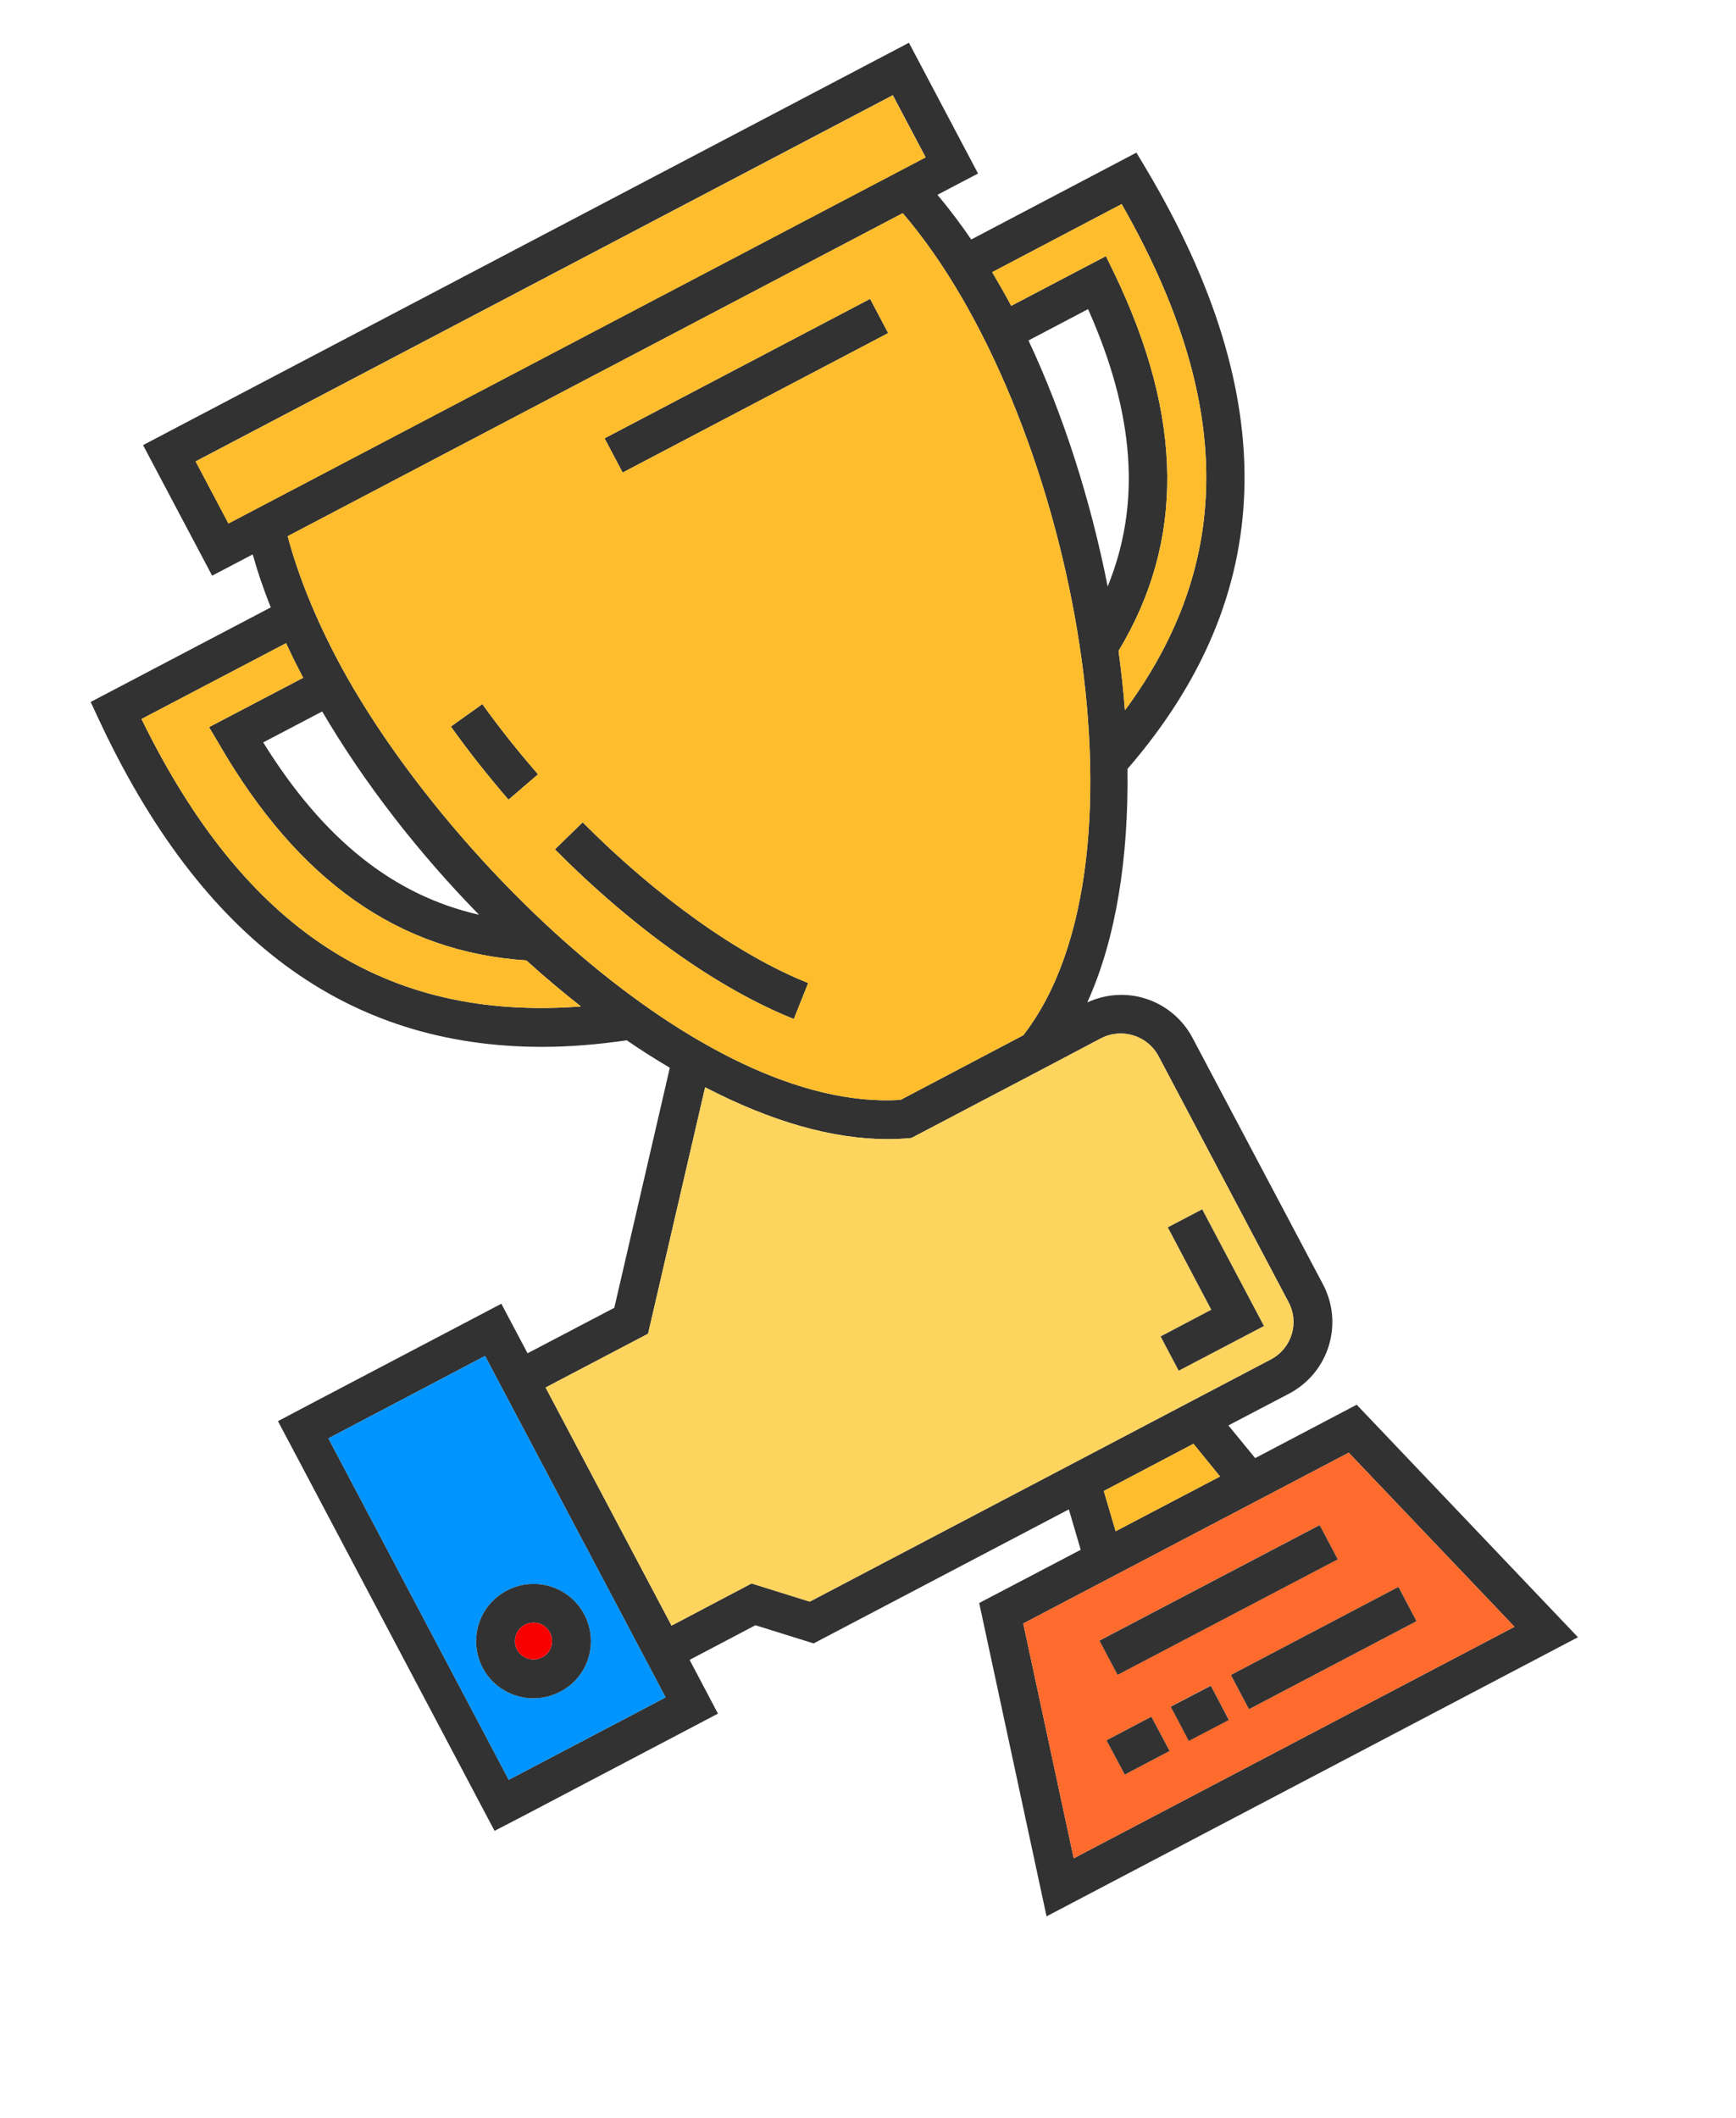 <svg width="100" height="122" viewBox="0 0 100 122" fill="none" xmlns="http://www.w3.org/2000/svg">
<g filter="url(#filter0_d)">
<path d="M82.723 80.87C81.258 79.332 80.285 77.382 80.051 75.288C79.939 74.296 79.648 73.327 79.167 72.424L71.665 58.263C71.308 57.583 70.861 56.959 70.346 56.424C68.725 54.742 67.752 52.513 68.01 50.196C68.177 48.703 68.278 47.143 68.289 45.505C77.043 34.675 77.244 22.073 68.87 8.001L68.043 6.575C67.294 5.327 65.706 4.881 64.421 5.561C61.559 7.065 58.003 5.973 56.494 3.121C54.984 0.268 51.44 -0.835 48.578 0.68L8.899 21.516C6.037 23.02 4.942 26.552 6.451 29.405C7.96 32.257 6.865 35.789 4.002 37.293C2.236 38.218 1.509 40.368 2.348 42.173L2.638 42.786C9.078 56.614 18.704 63.633 31.238 63.633H31.271C33.004 63.633 34.29 65.237 33.898 66.92L32.479 73.07L31.808 73.427C30.969 71.845 29.013 71.243 27.436 72.079L16.312 77.917L14.456 78.898C12.824 79.767 12.198 81.783 13.059 83.41L25.502 106.953C26.374 108.613 28.431 109.248 30.097 108.379L31.931 107.432L43.189 101.516C44.676 100.736 45.258 98.897 44.475 97.404L47.203 98.263L49.271 97.171C51.418 96.045 54.045 97.271 54.548 99.633L57.165 111.789C57.556 113.605 59.568 114.541 61.212 113.672L91.991 97.505C94.194 96.346 94.686 93.404 92.964 91.611L82.723 80.87Z" fill="white"/>
</g>
<path d="M51.161 19.187L35.866 27.22L34.826 25.248L50.121 17.215L51.161 19.187Z" fill="#323232"/>
<path d="M46.555 56.624L45.728 58.697C41.401 56.97 36.515 53.505 31.965 48.926L33.564 47.366C37.834 51.666 42.575 55.042 46.555 56.624Z" fill="#323232"/>
<path d="M30.992 44.602L29.292 46.062C28.107 44.691 26.989 43.276 25.972 41.85L27.783 40.558C28.767 41.928 29.84 43.276 30.992 44.602Z" fill="#323232"/>
<path d="M78.151 80.914L72.303 83.989L70.76 82.106L74.249 80.279C76.541 79.076 77.413 76.257 76.205 73.973L68.703 59.8C67.585 57.672 64.991 56.669 62.632 57.739C64.309 54.04 65.014 49.349 64.947 44.29C73.567 34.329 73.924 23.009 66.009 9.705L65.461 8.792L55.947 13.795C55.321 12.881 54.672 12.023 54.001 11.221L56.338 9.995L52.358 2.463L8.24 25.639L12.22 33.16L14.557 31.934C14.837 32.937 15.183 33.95 15.597 34.987L5.222 40.435L5.669 41.393C11.572 54.073 19.957 60.301 31.227 60.301C32.792 60.301 34.425 60.168 36.102 59.923C36.929 60.491 37.756 61.015 38.584 61.505L35.386 75.332L30.389 77.951L28.879 75.098L17.867 80.881L16.011 81.861L17.05 83.822L28.488 105.46L30.355 104.491L41.356 98.708L39.724 95.611L43.514 93.616L46.868 94.663L61.57 86.942L62.252 89.271L56.405 92.335L60.285 110.385L90.896 94.307L78.151 80.914ZM64.611 11.756C71.051 23.031 71.107 32.38 64.801 40.914C64.712 39.778 64.589 38.641 64.432 37.494C68.245 31.176 68.178 24.068 64.209 15.789L63.706 14.753L58.25 17.616C57.892 16.948 57.523 16.302 57.154 15.678L64.611 11.756ZM63.806 33.783C62.822 28.792 61.246 23.878 59.245 19.611L62.677 17.806C65.372 23.867 65.74 29.037 63.806 33.783ZM13.16 30.151L11.27 26.575L51.43 5.483L53.319 9.059L13.16 30.151ZM8.151 41.416L16.48 37.048C16.782 37.705 17.106 38.363 17.464 39.042L12.042 41.884L12.634 42.886C17.207 50.775 23.009 54.842 30.321 55.321C31.35 56.257 32.401 57.137 33.463 57.973C22.171 58.831 14.065 53.516 8.151 41.416ZM18.56 40.981C20.975 45.104 24.105 49.126 27.593 52.691C22.652 51.566 18.627 48.346 15.161 42.764L18.56 40.981ZM19.454 38.029C18.135 35.533 17.173 33.137 16.57 30.887L52 12.279C61.626 23.488 66.87 49.449 58.943 59.633L51.877 63.354C40.339 64.079 25.302 49.081 19.454 38.029ZM29.304 102.519L18.918 82.853L27.94 78.106L28.41 78.998L37.745 96.647L38.338 97.772L29.304 102.519ZM60.922 84.758L46.645 92.257L43.291 91.21L38.684 93.638L31.428 79.923L37.331 76.825L40.618 62.63C44.42 64.602 47.953 65.616 51.128 65.616C51.866 65.616 52.369 65.561 52.503 65.549L60.419 61.393L63.415 59.811C64.623 59.187 66.098 59.644 66.736 60.836L74.226 75.009C74.852 76.19 74.416 77.672 73.198 78.307L69.318 80.346L60.922 84.758ZM70.28 85.048L64.265 88.201L63.583 85.884L68.748 83.165L70.28 85.048ZM58.943 93.516L77.692 83.677L87.24 93.705L61.85 107.042L58.943 93.516Z" fill="#323232"/>
<path d="M70.279 85.048L64.264 88.201L63.582 85.883L68.747 83.165L70.279 85.048Z" fill="#FEBD2C"/>
<path d="M77.692 83.677L58.942 93.516L61.849 107.042L87.24 93.705L77.692 83.677ZM76.015 87.844L77.054 89.817L64.376 96.468L63.336 94.496L76.015 87.844ZM64.79 102.218L63.739 100.245L66.321 98.886L67.372 100.858L64.79 102.218ZM68.479 100.268L67.439 98.296L69.743 97.092L70.782 99.064L68.479 100.268ZM70.905 96.48L80.554 91.41L81.594 93.382L71.945 98.452L70.905 96.48Z" fill="#FE6B2C"/>
<path d="M37.745 96.647L28.409 78.998L27.939 78.106L18.917 82.853L29.303 102.519L38.337 97.772L37.745 96.647ZM32.277 97.438C30.679 98.285 28.666 97.694 27.805 96.067C26.967 94.463 27.57 92.469 29.192 91.622C30.79 90.775 32.792 91.365 33.653 92.992C34.502 94.597 33.899 96.591 32.277 97.438Z" fill="#0094FF"/>
<path d="M74.226 75.009L66.735 60.836C66.098 59.644 64.622 59.187 63.414 59.811L60.418 61.394L52.503 65.549C52.368 65.561 51.865 65.616 51.127 65.616C47.952 65.616 44.419 64.602 40.618 62.63L37.331 76.825L31.428 79.923L38.684 93.639L43.29 91.21L46.644 92.257L60.921 84.758L69.318 80.346L73.197 78.307C74.416 77.672 74.852 76.19 74.226 75.009ZM67.898 78.953L66.858 76.981L69.776 75.444L67.272 70.697L69.251 69.661L72.806 76.38L67.898 78.953Z" fill="#FCD45E"/>
<path d="M64.801 40.914C64.711 39.778 64.588 38.641 64.432 37.493C68.244 31.176 68.177 24.067 64.208 15.789L63.705 14.753L58.249 17.616C57.891 16.948 57.522 16.301 57.153 15.677L64.611 11.755C71.05 23.031 71.106 32.379 64.801 40.914Z" fill="#FEBD2C"/>
<path d="M33.462 57.973C22.171 58.831 14.065 53.516 8.15 41.416L16.48 37.048C16.782 37.706 17.106 38.363 17.464 39.042L12.041 41.884L12.634 42.886C17.206 50.775 23.009 54.842 30.321 55.321C31.349 56.257 32.4 57.137 33.462 57.973Z" fill="#FEBD2C"/>
<path d="M52 12.279L16.569 30.886C17.173 33.137 18.135 35.532 19.454 38.028C25.301 49.081 40.339 64.078 51.877 63.354L58.943 59.633C66.869 49.449 61.626 23.488 52 12.279ZM29.293 46.062C28.107 44.691 26.989 43.276 25.972 41.85L27.783 40.558C28.767 41.928 29.84 43.276 30.992 44.602L29.293 46.062ZM45.727 58.697C41.401 56.97 36.515 53.505 31.965 48.925L33.563 47.365C37.834 51.666 42.575 55.042 46.555 56.624L45.727 58.697ZM35.867 27.221L34.827 25.248L50.121 17.215L51.161 19.187L35.867 27.221Z" fill="#FEBD2C"/>
<path d="M51.424 5.493L11.266 26.582L13.158 30.16L53.316 9.071L51.424 5.493Z" fill="#FEBD2C"/>
<path d="M72.806 76.379L67.898 78.953L66.858 76.981L69.776 75.443L67.272 70.697L69.251 69.661L72.806 76.379Z" fill="#323232"/>
<path d="M76.017 87.849L63.334 94.502L64.376 96.474L77.059 89.82L76.017 87.849Z" fill="#323232"/>
<path d="M81.594 93.382L71.945 98.452L70.905 96.48L80.554 91.41L81.594 93.382Z" fill="#323232"/>
<path d="M69.747 97.101L67.439 98.306L68.478 100.28L70.785 99.074L69.747 97.101Z" fill="#323232"/>
<path d="M67.373 100.859L64.79 102.218L63.739 100.246L66.322 98.886L67.373 100.859Z" fill="#323232"/>
<path d="M33.653 92.992C32.792 91.366 30.791 90.775 29.192 91.622C27.571 92.469 26.967 94.463 27.805 96.067C28.666 97.694 30.679 98.285 32.278 97.438C33.899 96.591 34.502 94.597 33.653 92.992ZM31.227 95.466C30.712 95.733 30.053 95.533 29.784 95.02C29.516 94.496 29.717 93.861 30.232 93.594C30.768 93.315 31.406 93.516 31.674 94.04C31.953 94.563 31.752 95.198 31.227 95.466Z" fill="#323232"/>
<path d="M31.226 95.466C30.712 95.733 30.052 95.533 29.784 95.02C29.516 94.497 29.717 93.862 30.231 93.594C30.768 93.316 31.405 93.516 31.673 94.04C31.953 94.563 31.752 95.198 31.226 95.466Z" fill="#F90000"/>
<defs>
<filter id="filter0_d" x="0" y="0" width="100" height="122" filterUnits="userSpaceOnUse" color-interpolation-filters="sRGB">
<feFlood flood-opacity="0" result="BackgroundImageFix"/>
<feColorMatrix in="SourceAlpha" type="matrix" values="0 0 0 0 0 0 0 0 0 0 0 0 0 0 0 0 0 0 127 0"/>
<feOffset dx="2" dy="4"/>
<feGaussianBlur stdDeviation="2"/>
<feColorMatrix type="matrix" values="0 0 0 0 0 0 0 0 0 0 0 0 0 0 0 0 0 0 0.25 0"/>
<feBlend mode="normal" in2="BackgroundImageFix" result="effect1_dropShadow"/>
<feBlend mode="normal" in="SourceGraphic" in2="effect1_dropShadow" result="shape"/>
</filter>
</defs>
</svg>
